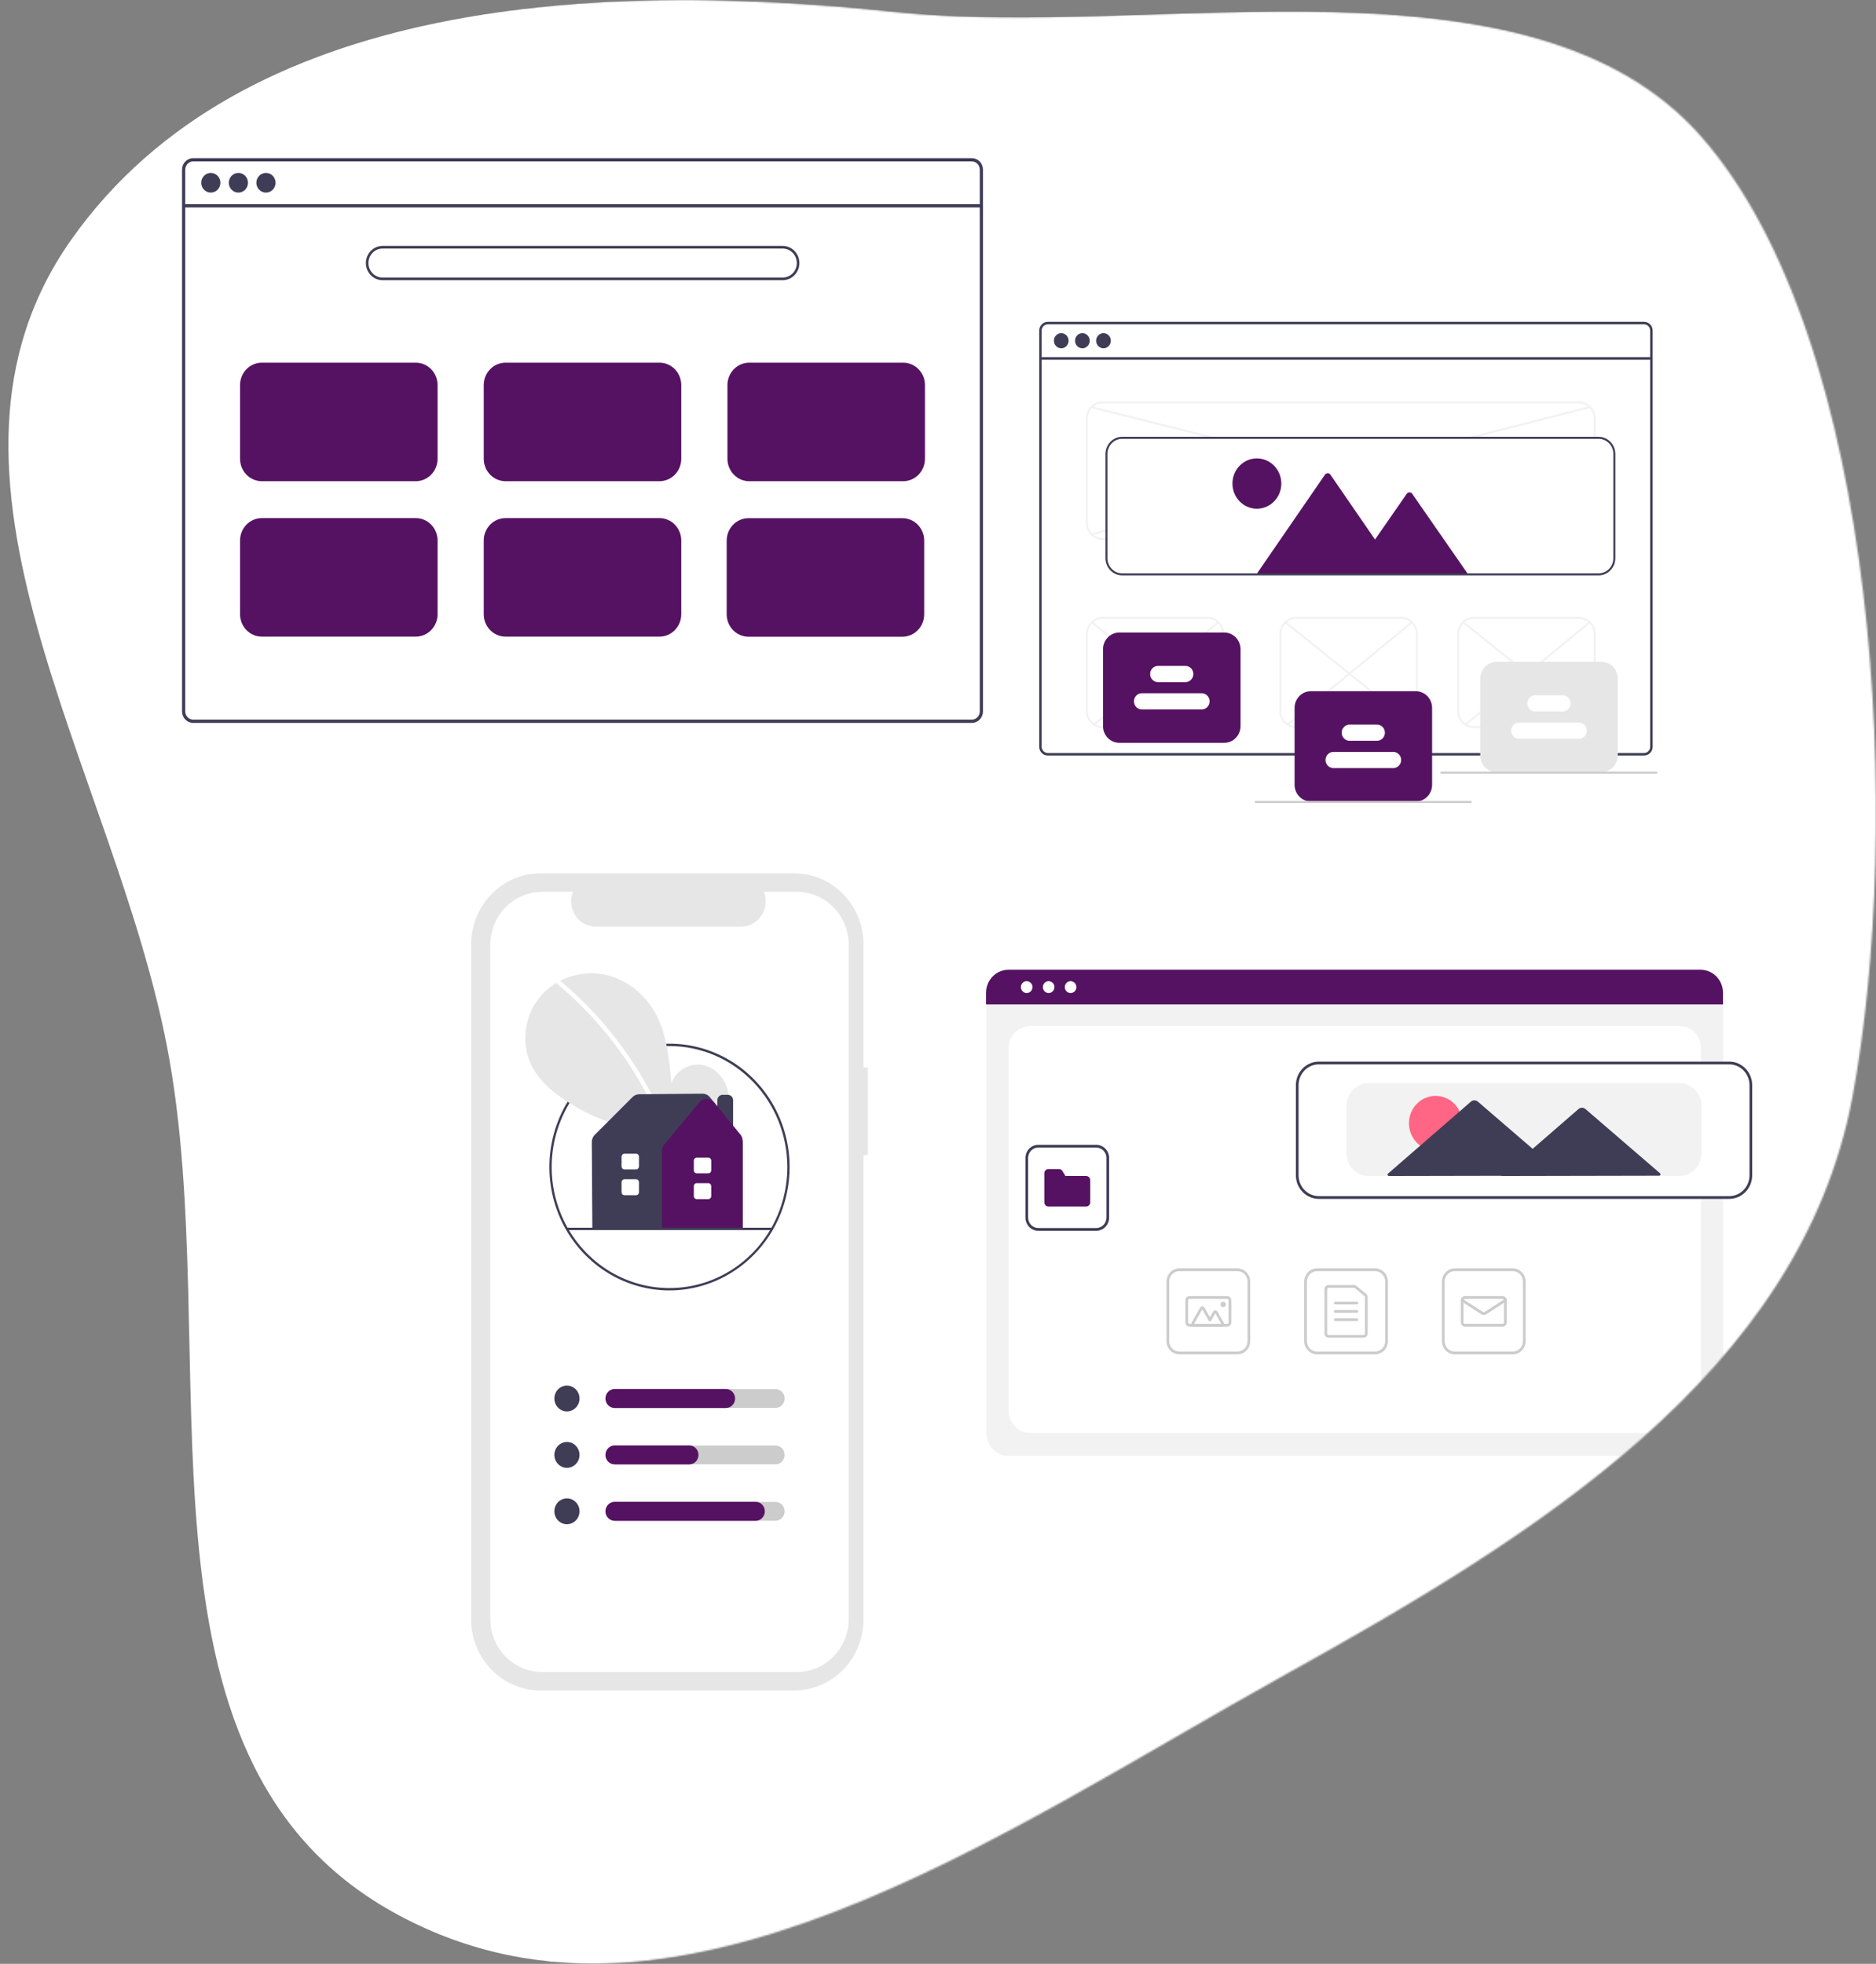 <svg width="1113" height="1165" viewBox="0 0 1113 1165" fill="none" xmlns="http://www.w3.org/2000/svg">
<rect x="0" y="0" width="1113" height="1165" fill="#808080" stroke="none"/>
<mask id="mask0" mask-type="alpha" maskUnits="userSpaceOnUse" x="0" y="0" width="1113" height="1165">
<path fill-rule="evenodd" clip-rule="evenodd" d="M530.027 7.117C683.829 23.292 908.043 -33.525 1008.95 80.666C1116.63 202.525 1128.72 492.851 1098.98 650.988C1068.19 814.658 910.477 911.295 762.032 993.686C593.673 1087.13 396.754 1227.87 228.604 1134.07C63.267 1041.84 129.65 803.703 94.521 621.327C62.487 455.018 -61.208 281.277 37.521 142.037C139.472 -1.747 351.64 -11.644 530.027 7.117Z" fill="black"/>
</mask>
<g mask="url(#mask0)">
<path fill-rule="evenodd" clip-rule="evenodd" d="M533.123 7.117C686.371 23.292 909.78 -33.525 1010.32 80.666C1117.61 202.525 1129.66 492.851 1100.03 650.988C1069.36 814.658 912.205 911.295 764.293 993.686C596.539 1087.13 400.328 1227.87 232.782 1134.07C68.04 1041.84 134.184 803.703 99.181 621.327C67.262 455.018 -55.988 281.277 42.386 142.037C143.97 -1.747 355.376 -11.644 533.123 7.117Z" fill="white"/>
<g clip-path="url(#clip0)">
<path d="M514.892 633.275H512.298V560.308C512.298 549.107 507.966 538.365 500.254 530.445C492.542 522.525 482.082 518.075 471.176 518.075H320.644C309.738 518.075 299.278 522.525 291.566 530.445C283.854 538.365 279.521 549.107 279.521 560.308V960.618C279.521 971.819 283.854 982.561 291.566 990.481C299.278 998.402 309.738 1002.85 320.644 1002.85H471.176C482.082 1002.85 492.542 998.401 500.253 990.481C507.965 982.561 512.298 971.819 512.298 960.618V685.215H514.891L514.892 633.275Z" fill="#E6E6E6"/>
<path d="M472.835 529.059H453.187C454.091 531.334 454.436 533.803 454.192 536.247C453.947 538.691 453.121 541.037 451.787 543.076C450.452 545.116 448.649 546.787 446.538 547.942C444.426 549.097 442.07 549.702 439.677 549.702H353.439C351.047 549.701 348.691 549.097 346.579 547.942C344.468 546.786 342.665 545.115 341.331 543.076C339.996 541.036 339.17 538.691 338.926 536.247C338.682 533.802 339.027 531.334 339.93 529.059H321.578C313.433 529.059 305.622 532.381 299.863 538.296C294.104 544.211 290.868 552.233 290.868 560.598V960.327C290.868 968.691 294.104 976.713 299.863 982.628C305.622 988.543 313.433 991.866 321.578 991.866H472.835C480.98 991.866 488.791 988.543 494.55 982.628C500.31 976.713 503.545 968.691 503.545 960.327V560.597C503.545 552.233 500.309 544.211 494.55 538.296C488.791 532.381 480.98 529.059 472.835 529.059H472.835Z" fill="white"/>
<path d="M397.207 765.506C383.113 765.506 369.335 761.213 357.617 753.172C345.898 745.13 336.765 733.701 331.371 720.328C325.978 706.955 324.566 692.241 327.316 678.044C330.066 663.848 336.852 650.808 346.818 640.573C356.784 630.338 369.481 623.368 383.304 620.544C397.128 617.721 411.455 619.17 424.476 624.709C437.497 630.248 448.627 639.628 456.457 651.663C464.287 663.698 468.466 677.848 468.466 692.322C468.445 711.725 460.93 730.326 447.571 744.046C434.212 757.766 416.099 765.484 397.207 765.506V765.506ZM397.207 620.532C383.381 620.532 369.866 624.743 358.371 632.631C346.875 640.519 337.916 651.731 332.625 664.849C327.334 677.967 325.95 692.402 328.647 706.327C331.344 720.253 338.002 733.045 347.778 743.085C357.554 753.125 370.01 759.962 383.569 762.732C397.129 765.502 411.184 764.08 423.957 758.647C436.73 753.213 447.647 744.012 455.328 732.206C463.009 720.4 467.109 706.521 467.109 692.322C467.088 673.289 459.717 655.041 446.612 641.583C433.507 628.124 415.739 620.554 397.207 620.532V620.532Z" fill="#3F3D56"/>
<path d="M423.379 671.062C429.482 665.766 433.189 657.4 432.217 649.255C431.245 641.11 425.223 633.623 417.413 631.893C409.602 630.164 400.699 634.951 398.327 642.787C397.021 627.68 395.517 611.94 387.696 599.075C380.615 587.427 368.349 579.091 355.057 577.6C341.764 576.109 327.769 581.741 319.479 592.516C311.189 603.291 309.159 618.955 314.965 631.326C319.242 640.439 327.122 647.221 335.379 652.738C361.72 670.341 394.395 676.288 425.487 671.589L423.379 671.062Z" fill="#E6E6E6"/>
<path d="M332.624 582.053C343.592 591.228 353.654 601.489 362.664 612.689C376.766 630.156 388.176 649.739 396.499 670.758C397.109 672.291 394.684 672.958 394.082 671.442C380.464 637.283 358.724 607.176 330.851 583.874C329.599 582.827 331.382 581.015 332.624 582.053V582.053Z" fill="white"/>
<path d="M336.356 837.295C340.479 837.295 343.821 833.863 343.821 829.628C343.821 825.394 340.479 821.962 336.356 821.962C332.233 821.962 328.891 825.394 328.891 829.628C328.891 833.863 332.233 837.295 336.356 837.295Z" fill="#3F3D56"/>
<path d="M460.093 835.204H365.08C363.64 835.204 362.259 834.617 361.241 833.571C360.223 832.525 359.651 831.107 359.651 829.628C359.651 828.15 360.223 826.731 361.241 825.686C362.259 824.64 363.64 824.052 365.08 824.052H460.093C461.533 824.052 462.914 824.64 463.932 825.686C464.951 826.731 465.523 828.15 465.523 829.628C465.523 831.107 464.951 832.525 463.932 833.571C462.914 834.617 461.533 835.204 460.093 835.204Z" fill="#CCCCCC"/>
<path d="M430.625 835.271H364.687C363.23 835.271 361.833 834.677 360.802 833.619C359.772 832.56 359.193 831.125 359.193 829.628C359.193 828.132 359.772 826.696 360.802 825.638C361.833 824.58 363.23 823.985 364.687 823.985H430.625C432.082 823.985 433.48 824.58 434.51 825.638C435.541 826.696 436.12 828.132 436.12 829.628C436.12 831.125 435.541 832.56 434.51 833.619C433.48 834.677 432.082 835.271 430.625 835.271Z" fill="#561262"/>
<path d="M336.356 870.751C340.479 870.751 343.821 867.318 343.821 863.084C343.821 858.849 340.479 855.417 336.356 855.417C332.233 855.417 328.891 858.849 328.891 863.084C328.891 867.318 332.233 870.751 336.356 870.751Z" fill="#3F3D56"/>
<path d="M460.093 868.66H365.08C363.64 868.66 362.259 868.072 361.241 867.027C360.223 865.981 359.651 864.563 359.651 863.084C359.651 861.605 360.223 860.187 361.241 859.141C362.259 858.095 363.64 857.508 365.08 857.508H460.093C461.533 857.508 462.914 858.095 463.932 859.141C464.951 860.187 465.523 861.605 465.523 863.084C465.523 864.563 464.951 865.981 463.932 867.027C462.914 868.072 461.533 868.66 460.093 868.66Z" fill="#CCCCCC"/>
<path d="M336.356 904.206C340.479 904.206 343.821 900.773 343.821 896.539C343.821 892.305 340.479 888.872 336.356 888.872C332.233 888.872 328.891 892.305 328.891 896.539C328.891 900.773 332.233 904.206 336.356 904.206Z" fill="#3F3D56"/>
<path d="M460.093 902.115H365.08C363.64 902.115 362.259 901.528 361.241 900.482C360.223 899.436 359.651 898.018 359.651 896.539C359.651 895.06 360.223 893.642 361.241 892.596C362.259 891.551 363.64 890.963 365.08 890.963H460.093C461.533 890.963 462.914 891.551 463.932 892.596C464.951 893.642 465.523 895.06 465.523 896.539C465.523 898.018 464.951 899.436 463.932 900.482C462.914 901.528 461.533 902.115 460.093 902.115Z" fill="#CCCCCC"/>
<path d="M408.908 868.727H364.687C363.23 868.727 361.833 868.132 360.802 867.074C359.772 866.016 359.193 864.58 359.193 863.084C359.193 861.587 359.772 860.152 360.802 859.093C361.833 858.035 363.23 857.441 364.687 857.441H408.908C410.365 857.441 411.762 858.035 412.793 859.093C413.823 860.152 414.402 861.587 414.402 863.084C414.402 864.58 413.823 866.016 412.793 867.074C411.762 868.132 410.365 868.727 408.908 868.727V868.727Z" fill="#561262"/>
<path d="M448.27 902.182H364.687C363.23 902.182 361.833 901.588 360.802 900.529C359.772 899.471 359.193 898.036 359.193 896.539C359.193 895.042 359.772 893.607 360.802 892.549C361.833 891.491 363.23 890.896 364.687 890.896H448.27C449.727 890.896 451.125 891.491 452.155 892.549C453.186 893.607 453.765 895.042 453.765 896.539C453.765 898.036 453.186 899.471 452.155 900.529C451.125 901.588 449.727 902.182 448.27 902.182V902.182Z" fill="#561262"/>
<path d="M434.936 680.942H425.608V652.635C425.609 651.803 425.931 651.006 426.503 650.418C427.076 649.83 427.852 649.499 428.662 649.498H431.882C432.691 649.499 433.468 649.83 434.04 650.418C434.613 651.006 434.935 651.803 434.936 652.635V680.942Z" fill="#3F3D56"/>
<path d="M440.591 729.113H351.428L351.108 677.504C351.105 676.707 351.257 675.917 351.557 675.181C351.856 674.446 352.296 673.779 352.851 673.222L375.25 650.816C376.312 649.75 377.736 649.148 379.222 649.136L416.71 648.784C417.56 648.779 418.401 648.965 419.173 649.33C419.945 649.695 420.63 650.23 421.179 650.896L421.182 650.9L438.987 673.326C440.023 674.633 440.589 676.266 440.591 677.951L440.591 729.113Z" fill="#3F3D56"/>
<path d="M440.591 729.113H392.675V682.86C392.676 681.451 393.165 680.088 394.055 679.016L414.873 653.949V653.949C415.414 653.297 416.087 652.773 416.845 652.414C417.603 652.054 418.428 651.869 419.262 651.869H419.284C420.122 651.872 420.95 652.062 421.709 652.428C422.468 652.793 423.141 653.324 423.68 653.983L439.239 673.007C440.111 674.074 440.59 675.423 440.591 676.817V729.113Z" fill="#561262"/>
<path d="M420.265 711.348H413.333C412.883 711.348 412.452 711.164 412.134 710.837C411.816 710.511 411.637 710.068 411.636 709.606V703.636C411.637 703.174 411.816 702.731 412.134 702.405C412.452 702.078 412.883 701.894 413.333 701.894H420.265C420.715 701.894 421.147 702.078 421.465 702.405C421.783 702.731 421.962 703.174 421.962 703.636V709.606C421.962 710.068 421.783 710.511 421.465 710.837C421.147 711.164 420.715 711.348 420.265 711.348V711.348Z" fill="white"/>
<path d="M420.265 696.052H413.333C412.883 696.051 412.452 695.868 412.134 695.541C411.816 695.214 411.637 694.771 411.636 694.309V688.479C411.637 688.017 411.816 687.574 412.134 687.247C412.452 686.921 412.883 686.737 413.333 686.736H420.265C420.715 686.737 421.147 686.921 421.465 687.247C421.783 687.574 421.962 688.017 421.962 688.479V694.309C421.962 694.771 421.783 695.214 421.465 695.541C421.147 695.868 420.715 696.051 420.265 696.052V696.052Z" fill="white"/>
<path d="M377.393 709.024H370.461C370.011 709.024 369.58 708.84 369.262 708.513C368.944 708.187 368.765 707.744 368.765 707.282V701.313C368.765 700.851 368.944 700.408 369.262 700.081C369.58 699.755 370.011 699.571 370.461 699.57H377.393C377.843 699.571 378.275 699.755 378.593 700.081C378.911 700.408 379.09 700.851 379.09 701.313V707.282C379.09 707.744 378.911 708.187 378.593 708.513C378.275 708.84 377.843 709.024 377.393 709.024Z" fill="white"/>
<path d="M377.393 693.728H370.461C370.011 693.728 369.58 693.544 369.262 693.217C368.944 692.89 368.765 692.448 368.765 691.986V686.155C368.765 685.694 368.944 685.251 369.262 684.924C369.58 684.597 370.011 684.414 370.461 684.413H377.393C377.843 684.414 378.275 684.597 378.593 684.924C378.911 685.251 379.09 685.694 379.09 686.155V691.986C379.09 692.448 378.911 692.89 378.593 693.217C378.275 693.544 377.843 693.728 377.393 693.728Z" fill="white"/>
<path d="M457.846 729.717H336.567C336.387 729.717 336.214 729.643 336.087 729.513C335.96 729.382 335.888 729.205 335.888 729.02C335.888 728.835 335.96 728.658 336.087 728.527C336.214 728.396 336.387 728.323 336.567 728.323H457.846C458.026 728.323 458.199 728.396 458.326 728.527C458.454 728.658 458.525 728.835 458.525 729.02C458.525 729.205 458.454 729.382 458.326 729.513C458.199 729.643 458.026 729.717 457.846 729.717Z" fill="#3F3D56"/>
</g>
<g clip-path="url(#clip1)">
<path d="M975.403 190.904H621.629C620.282 190.905 618.99 191.457 618.037 192.438C617.084 193.419 616.549 194.749 616.547 196.136V442.971C616.549 444.358 617.084 445.689 618.037 446.67C618.99 447.651 620.282 448.202 621.629 448.204H975.403C976.137 448.204 976.864 448.04 977.531 447.723C978.198 447.405 978.79 446.943 979.267 446.367C979.307 446.322 979.344 446.274 979.378 446.223C979.681 445.841 979.927 445.415 980.106 444.957C980.362 444.328 980.493 443.653 980.491 442.971V196.137C980.489 194.748 979.953 193.417 978.999 192.436C978.044 191.455 976.751 190.904 975.403 190.904ZM979.04 442.971C979.04 443.701 978.831 444.415 978.439 445.023C978.091 445.559 977.618 445.996 977.064 446.295C976.55 446.569 975.981 446.711 975.403 446.709H621.629C620.667 446.708 619.744 446.314 619.063 445.613C618.383 444.912 618 443.962 617.998 442.971V196.137C618 195.145 618.383 194.195 619.063 193.494C619.744 192.793 620.667 192.399 621.629 192.398H975.403C976.366 192.398 977.291 192.791 977.972 193.492C978.654 194.193 979.038 195.144 979.04 196.137V442.971Z" fill="#3F3D56"/>
<path d="M979.762 211.877H617.272V213.373H979.762V211.877Z" fill="#3F3D56"/>
<path d="M629.621 206.611C632.028 206.611 633.98 204.602 633.98 202.123C633.98 199.645 632.028 197.635 629.621 197.635C627.214 197.635 625.262 199.645 625.262 202.123C625.262 204.602 627.214 206.611 629.621 206.611Z" fill="#3F3D56"/>
<path d="M642.152 206.611C644.559 206.611 646.511 204.602 646.511 202.123C646.511 199.645 644.559 197.635 642.152 197.635C639.745 197.635 637.793 199.645 637.793 202.123C637.793 204.602 639.745 206.611 642.152 206.611Z" fill="#3F3D56"/>
<path d="M654.683 206.611C657.09 206.611 659.042 204.602 659.042 202.123C659.042 199.645 657.09 197.635 654.683 197.635C652.276 197.635 650.324 199.645 650.324 202.123C650.324 204.602 652.276 206.611 654.683 206.611Z" fill="#3F3D56"/>
<path d="M936.776 320.329H654.108C651.481 320.326 648.962 319.25 647.105 317.337C645.247 315.425 644.203 312.832 644.2 310.127V248.316C644.203 245.612 645.247 243.018 647.105 241.106C648.962 239.193 651.481 238.118 654.108 238.115H936.776C939.403 238.118 941.922 239.193 943.779 241.106C945.637 243.018 946.681 245.612 946.684 248.316V310.127C946.681 312.832 945.637 315.425 943.779 317.337C941.922 319.25 939.403 320.326 936.776 320.329ZM654.108 239.315C651.79 239.317 649.568 240.267 647.929 241.954C646.29 243.642 645.368 245.93 645.365 248.316V310.127C645.368 312.513 646.29 314.801 647.929 316.489C649.568 318.176 651.79 319.126 654.108 319.128H936.776C939.094 319.126 941.316 318.176 942.955 316.489C944.594 314.801 945.516 312.513 945.519 310.127V248.316C945.516 245.93 944.594 243.642 942.955 241.954C941.316 240.267 939.094 239.317 936.776 239.315H654.108Z" fill="#F2F2F2"/>
<path d="M716.47 431.948H654.108C651.481 431.945 648.962 430.869 647.105 428.956C645.247 427.044 644.203 424.451 644.2 421.746V376.138C644.203 373.433 645.247 370.84 647.105 368.928C648.962 367.015 651.481 365.939 654.108 365.936H716.47C719.096 365.939 721.615 367.015 723.472 368.928C725.33 370.84 726.375 373.433 726.378 376.138V421.746C726.375 424.451 725.33 427.044 723.472 428.956C721.615 430.869 719.096 431.945 716.47 431.948ZM654.108 367.137C651.79 367.139 649.568 368.089 647.929 369.776C646.29 371.464 645.368 373.752 645.365 376.138V421.746C645.368 424.133 646.29 426.421 647.929 428.108C649.568 429.796 651.79 430.745 654.108 430.748H716.47C718.787 430.745 721.009 429.796 722.648 428.108C724.287 426.421 725.209 424.133 725.212 421.746V376.138C725.209 373.752 724.287 371.464 722.648 369.776C721.009 368.089 718.787 367.139 716.47 367.137H654.108Z" fill="#F2F2F2"/>
<path d="M936.776 431.948H874.414C871.788 431.945 869.269 430.869 867.412 428.956C865.554 427.044 864.509 424.451 864.507 421.746V376.138C864.509 373.433 865.554 370.84 867.412 368.928C869.269 367.015 871.788 365.939 874.414 365.936H936.776C939.403 365.939 941.922 367.015 943.779 368.928C945.637 370.84 946.681 373.433 946.684 376.138V421.746C946.681 424.451 945.637 427.044 943.779 428.956C941.922 430.869 939.403 431.945 936.776 431.948ZM874.414 367.137C872.097 367.139 869.875 368.089 868.236 369.776C866.597 371.464 865.675 373.752 865.672 376.138V421.746C865.675 424.133 866.597 426.421 868.236 428.108C869.875 429.796 872.097 430.745 874.414 430.748H936.776C939.094 430.745 941.316 429.796 942.955 428.108C944.594 426.421 945.516 424.133 945.519 421.746V376.138C945.516 373.752 944.594 371.464 942.955 369.776C941.316 368.089 939.094 367.139 936.776 367.137H874.414Z" fill="#F2F2F2"/>
<path d="M831.286 431.948H768.924C766.297 431.945 763.778 430.869 761.921 428.956C760.063 427.044 759.019 424.451 759.016 421.746V376.138C759.019 373.433 760.063 370.84 761.921 368.928C763.778 367.015 766.297 365.939 768.924 365.936H831.286C833.912 365.939 836.431 367.015 838.288 368.928C840.146 370.84 841.191 373.433 841.194 376.138V421.746C841.191 424.451 840.146 427.044 838.288 428.956C836.431 430.869 833.912 431.945 831.286 431.948ZM768.924 367.137C766.606 367.139 764.384 368.089 762.745 369.776C761.106 371.464 760.184 373.752 760.181 376.138V421.746C760.184 424.133 761.106 426.421 762.745 428.108C764.384 429.796 766.606 430.745 768.924 430.748H831.286C833.603 430.745 835.826 429.796 837.464 428.108C839.103 426.421 840.025 424.133 840.028 421.746V376.138C840.025 373.752 839.103 371.464 837.464 369.776C835.826 368.089 833.603 367.139 831.286 367.137H768.924Z" fill="#F2F2F2"/>
<path d="M647.668 240.929L647.391 242.095L945.963 317.311L946.24 316.145L647.668 240.929Z" fill="#F2F2F2"/>
<path d="M943.21 240.91L647.394 316.368L647.674 317.533L943.49 242.075L943.21 240.91Z" fill="#F2F2F2"/>
<path d="M948.433 341.032H665.764C663.214 341.029 660.77 339.985 658.967 338.129C657.164 336.272 656.15 333.756 656.148 331.13V269.32C656.15 266.695 657.164 264.178 658.967 262.321C660.77 260.465 663.214 259.421 665.764 259.418H948.433C950.982 259.421 953.427 260.465 955.23 262.321C957.032 264.178 958.047 266.695 958.049 269.32V331.13C958.047 333.755 957.032 336.272 955.23 338.129C953.427 339.985 950.982 341.029 948.433 341.032V341.032Z" fill="white"/>
<path d="M762.924 368.646L762.208 369.592L836.905 429.59L837.622 428.643L762.924 368.646Z" fill="#F2F2F2"/>
<path d="M837.278 368.647L763.561 429.384L764.289 430.321L838.007 369.584L837.278 368.647Z" fill="#F2F2F2"/>
<path d="M648.108 368.647L647.391 369.593L722.089 429.59L722.806 428.644L648.108 368.647Z" fill="#F2F2F2"/>
<path d="M722.462 368.647L648.745 429.384L649.473 430.321L723.191 369.584L722.462 368.647Z" fill="#F2F2F2"/>
<path d="M868.416 368.646L867.699 369.592L942.397 429.589L943.114 428.643L868.416 368.646Z" fill="#F2F2F2"/>
<path d="M942.769 368.647L869.052 429.384L869.78 430.321L943.497 369.584L942.769 368.647Z" fill="#F2F2F2"/>
<path d="M840.028 475.455H777.666C775.116 475.452 772.672 474.408 770.869 472.552C769.066 470.695 768.052 468.179 768.049 465.554V419.946C768.052 417.321 769.066 414.804 770.869 412.947C772.672 411.091 775.116 410.047 777.666 410.044H840.028C842.577 410.047 845.022 411.091 846.825 412.947C848.627 414.804 849.642 417.321 849.644 419.946V465.554C849.642 468.179 848.627 470.695 846.825 472.552C845.022 474.408 842.577 475.452 840.028 475.455Z" fill="#561262"/>
<path d="M872.599 476.355H744.961C744.807 476.355 744.659 476.292 744.549 476.18C744.44 476.067 744.378 475.914 744.378 475.755C744.378 475.596 744.44 475.443 744.549 475.331C744.659 475.218 744.807 475.155 744.961 475.155H872.599C872.754 475.155 872.902 475.218 873.012 475.331C873.121 475.443 873.182 475.596 873.182 475.755C873.182 475.914 873.121 476.067 873.012 476.18C872.902 476.292 872.754 476.355 872.599 476.355Z" fill="#CCCCCC"/>
<path d="M816.979 439.449H800.66C799.423 439.449 798.237 438.943 797.363 438.043C796.489 437.143 795.997 435.921 795.997 434.648C795.997 433.375 796.489 432.154 797.363 431.254C798.237 430.353 799.423 429.847 800.66 429.847H816.979C818.216 429.847 819.401 430.353 820.276 431.254C821.15 432.154 821.641 433.375 821.641 434.648C821.641 435.921 821.15 437.143 820.276 438.043C819.401 438.943 818.216 439.449 816.979 439.449Z" fill="white"/>
<path d="M826.623 455.652H791.071C789.834 455.652 788.648 455.146 787.774 454.246C786.9 453.345 786.408 452.124 786.408 450.851C786.408 449.578 786.9 448.357 787.774 447.456C788.648 446.556 789.834 446.05 791.071 446.05H826.623C827.86 446.05 829.046 446.556 829.92 447.456C830.794 448.357 831.286 449.578 831.286 450.851C831.286 452.124 830.794 453.345 829.92 454.246C829.046 455.146 827.86 455.652 826.623 455.652Z" fill="white"/>
<path d="M726.378 440.649H664.016C661.466 440.646 659.022 439.602 657.219 437.746C655.416 435.89 654.402 433.373 654.399 430.748V385.14C654.402 382.515 655.416 379.998 657.219 378.141C659.022 376.285 661.466 375.241 664.016 375.238H726.378C728.927 375.241 731.371 376.285 733.174 378.141C734.977 379.998 735.991 382.515 735.994 385.14V430.748C735.991 433.373 734.977 435.89 733.174 437.746C731.371 439.602 728.927 440.646 726.378 440.649Z" fill="#561262"/>
<path d="M703.329 404.643H687.01C685.773 404.643 684.587 404.137 683.713 403.237C682.838 402.337 682.347 401.116 682.347 399.842C682.347 398.569 682.838 397.348 683.713 396.448C684.587 395.547 685.773 395.041 687.01 395.041H703.329C704.565 395.041 705.751 395.547 706.625 396.448C707.5 397.348 707.991 398.569 707.991 399.842C707.991 401.116 707.5 402.337 706.625 403.237C705.751 404.137 704.565 404.643 703.329 404.643Z" fill="white"/>
<path d="M712.973 420.846H677.42C676.184 420.846 674.998 420.34 674.124 419.44C673.249 418.539 672.758 417.318 672.758 416.045C672.758 414.772 673.249 413.551 674.124 412.65C674.998 411.75 676.184 411.244 677.42 411.244H712.973C714.209 411.244 715.395 411.75 716.27 412.65C717.144 413.551 717.635 414.772 717.635 416.045C717.635 417.318 717.144 418.539 716.27 419.44C715.395 420.34 714.209 420.846 712.973 420.846Z" fill="white"/>
<path d="M950.181 458.052H887.819C885.27 458.049 882.825 457.005 881.023 455.149C879.22 453.293 878.206 450.776 878.203 448.151V402.543C878.206 399.918 879.22 397.401 881.023 395.544C882.825 393.688 885.27 392.644 887.819 392.641H950.181C952.731 392.644 955.175 393.688 956.978 395.544C958.781 397.401 959.795 399.918 959.798 402.543V448.151C959.795 450.776 958.781 453.293 956.978 455.149C955.175 457.005 952.731 458.049 950.181 458.052Z" fill="#E6E6E6"/>
<path d="M927.132 422.046H910.813C909.577 422.046 908.391 421.54 907.516 420.64C906.642 419.74 906.151 418.518 906.151 417.245C906.151 415.972 906.642 414.751 907.516 413.851C908.391 412.95 909.577 412.444 910.813 412.444H927.132C928.369 412.444 929.555 412.95 930.429 413.851C931.304 414.751 931.795 415.972 931.795 417.245C931.795 418.518 931.304 419.74 930.429 420.64C929.555 421.54 928.369 422.046 927.132 422.046Z" fill="white"/>
<path d="M936.776 438.249H901.224C899.988 438.249 898.802 437.743 897.927 436.843C897.053 435.942 896.562 434.721 896.562 433.448C896.562 432.175 897.053 430.954 897.927 430.053C898.802 429.153 899.988 428.647 901.224 428.647H936.776C938.013 428.647 939.199 429.153 940.073 430.053C940.948 430.954 941.439 432.175 941.439 433.448C941.439 434.721 940.948 435.942 940.073 436.843C939.199 437.743 938.013 438.249 936.776 438.249Z" fill="white"/>
<path d="M982.753 458.952H855.115C854.96 458.952 854.812 458.889 854.703 458.777C854.593 458.664 854.532 458.511 854.532 458.352C854.532 458.193 854.593 458.04 854.703 457.928C854.812 457.815 854.96 457.752 855.115 457.752H982.753C982.907 457.752 983.056 457.815 983.165 457.928C983.274 458.04 983.336 458.193 983.336 458.352C983.336 458.511 983.274 458.664 983.165 458.777C983.056 458.889 982.907 458.952 982.753 458.952Z" fill="#CCCCCC"/>
<path d="M870.492 339.973V340.732H745.943V339.938L746.613 338.961L786.099 281.563C786.282 281.302 786.523 281.09 786.801 280.943C787.079 280.797 787.387 280.72 787.699 280.72C788.012 280.72 788.32 280.797 788.598 280.943C788.876 281.09 789.116 281.302 789.299 281.563L815.777 320.052L834.625 292.894C834.808 292.635 835.048 292.424 835.326 292.278C835.603 292.132 835.911 292.056 836.222 292.056C836.534 292.056 836.841 292.132 837.118 292.278C837.396 292.424 837.636 292.635 837.819 292.894L869.822 339.002L870.492 339.973Z" fill="#561262"/>
<path d="M745.684 301.784C753.691 301.784 760.181 295.101 760.181 286.857C760.181 278.613 753.691 271.931 745.684 271.931C737.678 271.931 731.188 278.613 731.188 286.857C731.188 295.101 737.678 301.784 745.684 301.784Z" fill="#561262"/>
<path d="M948.433 341.332H665.764C663.137 341.329 660.619 340.253 658.761 338.341C656.904 336.428 655.859 333.835 655.856 331.13V269.32C655.859 266.615 656.904 264.022 658.761 262.109C660.619 260.197 663.137 259.121 665.764 259.118H948.433C951.06 259.121 953.578 260.197 955.436 262.109C957.293 264.022 958.338 266.615 958.341 269.32V331.13C958.338 333.835 957.293 336.428 955.436 338.341C953.578 340.253 951.06 341.329 948.433 341.332ZM665.764 260.318C663.446 260.321 661.224 261.27 659.585 262.958C657.946 264.645 657.024 266.933 657.022 269.32V331.13C657.024 333.517 657.946 335.805 659.585 337.493C661.224 339.18 663.446 340.129 665.764 340.132H948.433C950.751 340.129 952.973 339.18 954.612 337.493C956.251 335.805 957.173 333.517 957.175 331.13V269.32C957.173 266.933 956.251 264.645 954.612 262.958C952.973 261.27 950.751 260.321 948.433 260.318H665.764Z" fill="#3F3D56"/>
</g>
<g clip-path="url(#clip2)">
<path d="M1009.19 863.672H598.417C594.913 863.667 591.554 862.236 589.077 859.691C586.599 857.147 585.205 853.696 585.201 850.098V596.592C585.204 593.955 586.225 591.428 588.04 589.563C589.855 587.699 592.316 586.65 594.883 586.647H1012.55C1015.16 586.65 1017.67 587.717 1019.51 589.614C1021.36 591.51 1022.4 594.082 1022.4 596.764V850.098C1022.4 853.696 1021.01 857.147 1018.53 859.691C1016.05 862.236 1012.69 863.667 1009.19 863.672Z" fill="#F2F2F2"/>
<path d="M611.233 850.098H996.371C999.77 850.098 1003.03 848.711 1005.43 846.242C1007.84 843.774 1009.19 840.426 1009.19 836.935V621.77C1009.19 618.279 1007.84 614.931 1005.43 612.463C1003.03 609.994 999.77 608.608 996.371 608.608H611.233C607.834 608.608 604.574 609.994 602.171 612.463C599.768 614.931 598.417 618.279 598.417 621.77V836.935C598.417 840.426 599.768 843.774 602.171 846.242C604.574 848.711 607.834 850.098 611.233 850.098Z" fill="white"/>
<path d="M1022.22 595.815H585.016V588.905C585.021 585.294 586.42 581.833 588.907 579.28C591.394 576.728 594.764 575.293 598.28 575.29H1008.95C1012.47 575.293 1015.84 576.728 1018.33 579.28C1020.81 581.833 1022.21 585.294 1022.22 588.905V595.815Z" fill="#561262"/>
<path d="M609.121 589.097C611.016 589.097 612.552 587.519 612.552 585.573C612.552 583.627 611.016 582.049 609.121 582.049C607.227 582.049 605.69 583.627 605.69 585.573C605.69 587.519 607.227 589.097 609.121 589.097Z" fill="white"/>
<path d="M622.144 589.097C624.039 589.097 625.575 587.519 625.575 585.573C625.575 583.627 624.039 582.049 622.144 582.049C620.249 582.049 618.713 583.627 618.713 585.573C618.713 587.519 620.249 589.097 622.144 589.097Z" fill="white"/>
<path d="M635.167 589.097C637.062 589.097 638.598 587.519 638.598 585.573C638.598 583.627 637.062 582.049 635.167 582.049C633.272 582.049 631.736 583.627 631.736 585.573C631.736 587.519 633.272 589.097 635.167 589.097Z" fill="white"/>
<path d="M815.819 803.435H781.378C779.36 803.433 777.426 802.609 776 801.144C774.573 799.679 773.771 797.692 773.768 795.62V760.246C773.771 758.174 774.573 756.187 776 754.722C777.426 753.257 779.36 752.433 781.378 752.431H815.819C817.837 752.433 819.771 753.257 821.197 754.722C822.624 756.187 823.426 758.174 823.429 760.246V795.62C823.426 797.692 822.624 799.679 821.197 801.144C819.771 802.609 817.837 803.433 815.819 803.435V803.435ZM781.378 754.076C779.785 754.078 778.258 754.728 777.132 755.885C776.006 757.042 775.372 758.61 775.37 760.246V795.62C775.372 797.256 776.006 798.824 777.132 799.981C778.258 801.138 779.785 801.788 781.378 801.79H815.819C817.412 801.788 818.939 801.138 820.065 799.981C821.191 798.824 821.825 797.256 821.827 795.62V760.246C821.825 758.61 821.191 757.042 820.065 755.885C818.939 754.728 817.412 754.078 815.819 754.076H781.378Z" fill="#CCCCCC"/>
<path d="M809.011 793.564H788.186C787.549 793.563 786.938 793.303 786.488 792.84C786.037 792.377 785.784 791.75 785.783 791.096V764.77C785.784 764.116 786.037 763.489 786.488 763.026C786.938 762.563 787.549 762.303 788.186 762.302H803.276C803.823 762.303 804.354 762.495 804.781 762.847L810.516 767.58C810.797 767.811 811.024 768.104 811.179 768.437C811.335 768.77 811.415 769.135 811.414 769.504V791.096C811.413 791.75 811.16 792.377 810.71 792.84C810.259 793.303 809.648 793.563 809.011 793.564V793.564ZM788.186 763.948C787.974 763.948 787.77 764.035 787.62 764.189C787.47 764.343 787.385 764.552 787.385 764.77V791.096C787.385 791.314 787.47 791.523 787.62 791.677C787.77 791.831 787.974 791.918 788.186 791.918H809.011C809.224 791.918 809.427 791.831 809.577 791.677C809.727 791.523 809.812 791.314 809.812 791.096V769.504C809.812 769.381 809.786 769.259 809.734 769.148C809.682 769.037 809.607 768.94 809.513 768.863L803.777 764.129C803.635 764.012 803.458 763.948 803.276 763.948H788.186Z" fill="#CCCCCC"/>
<path d="M805.006 773.82H792.191C791.978 773.82 791.775 773.733 791.624 773.579C791.474 773.424 791.39 773.215 791.39 772.997C791.39 772.779 791.474 772.57 791.624 772.415C791.775 772.261 791.978 772.174 792.191 772.174H805.006C805.219 772.174 805.422 772.261 805.573 772.415C805.723 772.57 805.807 772.779 805.807 772.997C805.807 773.215 805.723 773.424 805.573 773.579C805.422 773.733 805.219 773.82 805.006 773.82Z" fill="#CCCCCC"/>
<path d="M805.006 778.756H792.191C791.978 778.756 791.775 778.669 791.624 778.515C791.474 778.36 791.39 778.151 791.39 777.933C791.39 777.715 791.474 777.506 791.624 777.351C791.775 777.197 791.978 777.11 792.191 777.11H805.006C805.219 777.11 805.422 777.197 805.573 777.351C805.723 777.506 805.807 777.715 805.807 777.933C805.807 778.151 805.723 778.36 805.573 778.515C805.422 778.669 805.219 778.756 805.006 778.756Z" fill="#CCCCCC"/>
<path d="M805.006 783.692H792.191C791.978 783.692 791.775 783.605 791.624 783.451C791.474 783.296 791.39 783.087 791.39 782.869C791.39 782.651 791.474 782.442 791.624 782.287C791.775 782.133 791.978 782.046 792.191 782.046H805.006C805.219 782.046 805.422 782.133 805.573 782.287C805.723 782.442 805.807 782.651 805.807 782.869C805.807 783.087 805.723 783.296 805.573 783.451C805.422 783.605 805.219 783.692 805.006 783.692Z" fill="#CCCCCC"/>
<path d="M897.519 803.435H863.077C861.059 803.433 859.125 802.609 857.699 801.144C856.272 799.679 855.47 797.692 855.468 795.62V760.246C855.47 758.174 856.272 756.187 857.699 754.722C859.125 753.257 861.059 752.433 863.077 752.431H897.519C899.536 752.433 901.47 753.257 902.897 754.722C904.323 756.187 905.126 758.174 905.128 760.246V795.62C905.126 797.692 904.323 799.679 902.897 801.144C901.47 802.609 899.536 803.433 897.519 803.435V803.435ZM863.077 754.076C861.484 754.078 859.957 754.728 858.831 755.885C857.705 757.042 857.071 758.61 857.07 760.246V795.62C857.071 797.256 857.705 798.824 858.831 799.981C859.957 801.138 861.484 801.788 863.077 801.79H897.519C899.111 801.788 900.638 801.138 901.764 799.981C902.891 798.824 903.524 797.256 903.526 795.62V760.246C903.524 758.61 902.891 757.042 901.764 755.885C900.638 754.728 899.111 754.078 897.519 754.076H863.077Z" fill="#CCCCCC"/>
<path d="M891.511 786.982H869.084C868.447 786.982 867.836 786.721 867.386 786.259C866.935 785.796 866.682 785.169 866.681 784.514V771.352C866.682 770.697 866.935 770.07 867.386 769.607C867.836 769.145 868.447 768.884 869.084 768.884H891.511C892.148 768.884 892.759 769.145 893.21 769.607C893.66 770.07 893.914 770.697 893.914 771.352V784.514C893.914 785.169 893.66 785.796 893.21 786.259C892.759 786.721 892.148 786.982 891.511 786.982V786.982ZM869.084 770.529C868.872 770.529 868.668 770.616 868.518 770.77C868.368 770.924 868.283 771.134 868.283 771.352V784.514C868.283 784.732 868.368 784.941 868.518 785.096C868.668 785.25 868.872 785.337 869.084 785.337H891.511C891.724 785.337 891.927 785.25 892.077 785.096C892.228 784.941 892.312 784.732 892.312 784.514V771.352C892.312 771.134 892.228 770.924 892.077 770.77C891.927 770.616 891.724 770.529 891.511 770.529H869.084Z" fill="#CCCCCC"/>
<path d="M880.298 780.103C879.848 780.104 879.406 779.975 879.024 779.731L867.057 772.049C866.878 771.933 866.75 771.749 866.703 771.537C866.655 771.324 866.692 771.101 866.804 770.916C866.917 770.731 867.096 770.6 867.303 770.551C867.509 770.502 867.727 770.539 867.907 770.654L879.874 778.335C880.001 778.417 880.148 778.46 880.298 778.46C880.448 778.46 880.595 778.417 880.722 778.335L892.688 770.654C892.869 770.539 893.086 770.502 893.293 770.551C893.499 770.6 893.679 770.731 893.791 770.916C893.904 771.101 893.94 771.324 893.893 771.537C893.845 771.749 893.718 771.933 893.538 772.049L881.572 779.731C881.189 779.975 880.748 780.104 880.298 780.103V780.103Z" fill="#CCCCCC"/>
<path d="M734.12 803.435H699.678C697.661 803.433 695.727 802.609 694.3 801.144C692.874 799.679 692.071 797.692 692.069 795.62V760.246C692.071 758.174 692.874 756.187 694.3 754.722C695.727 753.257 697.661 752.433 699.678 752.431H734.12C736.138 752.433 738.072 753.257 739.498 754.722C740.925 756.187 741.727 758.174 741.729 760.246V795.62C741.727 797.692 740.925 799.679 739.498 801.144C738.072 802.609 736.138 803.433 734.12 803.435V803.435ZM699.678 754.076C698.086 754.078 696.559 754.728 695.433 755.885C694.306 757.042 693.673 758.61 693.671 760.246V795.62C693.673 797.256 694.306 798.824 695.433 799.981C696.559 801.138 698.086 801.788 699.678 801.79H734.12C735.713 801.788 737.24 801.138 738.366 799.981C739.492 798.824 740.126 797.256 740.128 795.62V760.246C740.126 758.61 739.492 757.042 738.366 755.885C737.24 754.728 735.713 754.078 734.12 754.076H699.678Z" fill="#CCCCCC"/>
<path d="M728.113 786.982H705.686C705.049 786.982 704.438 786.721 703.987 786.259C703.537 785.796 703.283 785.169 703.283 784.514V771.352C703.283 770.697 703.537 770.07 703.987 769.607C704.438 769.145 705.049 768.884 705.686 768.884H728.113C728.75 768.884 729.361 769.145 729.811 769.607C730.262 770.07 730.515 770.697 730.516 771.352V784.514C730.515 785.169 730.262 785.796 729.811 786.259C729.361 786.721 728.75 786.982 728.113 786.982V786.982ZM705.686 770.529C705.473 770.529 705.27 770.616 705.12 770.77C704.969 770.924 704.885 771.134 704.885 771.352V784.514C704.885 784.732 704.969 784.941 705.12 785.096C705.27 785.25 705.473 785.337 705.686 785.337H728.113C728.325 785.337 728.529 785.25 728.679 785.096C728.829 784.941 728.914 784.732 728.914 784.514V771.352C728.914 771.134 728.829 770.924 728.679 770.77C728.529 770.616 728.325 770.529 728.113 770.529H705.686Z" fill="#CCCCCC"/>
<path d="M724.558 786.982H708.439C708.158 786.982 707.882 786.906 707.638 786.762C707.395 786.618 707.193 786.41 707.052 786.16C706.911 785.91 706.837 785.626 706.837 785.337C706.837 785.048 706.912 784.764 707.052 784.514L711.907 775.876C712.048 775.626 712.25 775.418 712.494 775.274C712.737 775.13 713.014 775.054 713.295 775.054C713.576 775.054 713.852 775.13 714.096 775.274C714.339 775.418 714.542 775.626 714.682 775.876L717.818 781.455L719.635 778.223C719.775 777.973 719.978 777.765 720.221 777.621C720.465 777.476 720.741 777.4 721.022 777.4C721.303 777.4 721.58 777.476 721.823 777.621C722.067 777.765 722.269 777.973 722.41 778.223L725.946 784.514C726.086 784.764 726.16 785.048 726.16 785.337C726.16 785.626 726.086 785.91 725.946 786.16C725.805 786.41 725.603 786.618 725.359 786.762C725.116 786.906 724.839 786.982 724.558 786.982H724.558ZM724.558 785.337L721.022 779.046L718.512 783.512C718.442 783.637 718.34 783.741 718.219 783.813C718.097 783.885 717.959 783.923 717.818 783.923V783.923C717.677 783.923 717.539 783.885 717.417 783.813C717.296 783.741 717.195 783.637 717.124 783.512L713.295 776.699L708.439 785.337H724.558Z" fill="#CCCCCC"/>
<path d="M725.71 775.465C726.595 775.465 727.312 774.728 727.312 773.82C727.312 772.911 726.595 772.174 725.71 772.174C724.825 772.174 724.108 772.911 724.108 773.82C724.108 774.728 724.825 775.465 725.71 775.465Z" fill="#CCCCCC"/>
<path d="M1025.93 710.799H782.437C778.933 710.795 775.574 709.363 773.097 706.818C770.619 704.274 769.225 700.824 769.221 697.225V643.752C769.225 640.153 770.619 636.703 773.097 634.158C775.574 631.613 778.933 630.182 782.437 630.178H1025.93C1029.44 630.182 1032.8 631.614 1035.27 634.158C1037.75 636.703 1039.14 640.153 1039.15 643.752V697.225C1039.14 700.823 1037.75 704.274 1035.27 706.818C1032.8 709.363 1029.44 710.794 1025.93 710.799V710.799Z" fill="white"/>
<path d="M1025.93 711.21H782.437C778.827 711.206 775.366 709.731 772.813 707.109C770.261 704.487 768.825 700.933 768.821 697.225V643.752C768.825 640.044 770.261 636.489 772.813 633.868C775.366 631.246 778.827 629.771 782.437 629.767H1025.93C1029.54 629.771 1033 631.246 1035.56 633.868C1038.11 636.489 1039.55 640.044 1039.55 643.752V697.225C1039.55 700.933 1038.11 704.487 1035.56 707.109C1033 709.731 1029.54 711.206 1025.93 711.21ZM782.437 631.412C779.252 631.416 776.198 632.717 773.946 635.03C771.693 637.344 770.426 640.48 770.423 643.752V697.225C770.426 700.496 771.693 703.633 773.946 705.946C776.198 708.26 779.252 709.561 782.437 709.565H1025.93C1029.12 709.561 1032.17 708.26 1034.42 705.946C1036.68 703.633 1037.94 700.496 1037.95 697.225V643.752C1037.94 640.48 1036.68 637.344 1034.42 635.03C1032.17 632.717 1029.12 631.416 1025.93 631.412H782.437Z" fill="#3F3D56"/>
<path d="M996.297 697.636H812.073C808.569 697.632 805.21 696.201 802.732 693.656C800.255 691.111 798.861 687.661 798.857 684.062V656.092C798.861 652.493 800.255 649.043 802.732 646.498C805.21 643.953 808.569 642.522 812.073 642.518H996.297C999.801 642.522 1003.16 643.953 1005.64 646.498C1008.12 649.043 1009.51 652.493 1009.51 656.092V684.062C1009.51 687.661 1008.12 691.111 1005.64 693.656C1003.16 696.201 999.801 697.632 996.297 697.636V697.636Z" fill="#F2F2F2"/>
<path d="M851.717 682.56C860.446 682.56 867.522 675.293 867.522 666.327C867.522 657.362 860.446 650.094 851.717 650.094C842.988 650.094 835.912 657.362 835.912 666.327C835.912 675.293 842.988 682.56 851.717 682.56Z" fill="#FF6584"/>
<path d="M984.848 695.998L962.539 676.781L940.615 657.896C940.037 657.397 939.305 657.125 938.55 657.126C937.795 657.128 937.065 657.403 936.488 657.904L914.635 676.876L909.297 681.51L901.249 674.577L876.79 653.508C876.211 653.01 875.48 652.737 874.725 652.739C873.97 652.74 873.239 653.016 872.663 653.516L848.283 674.682L823.519 696.181C823.394 696.29 823.304 696.436 823.262 696.599C823.22 696.762 823.227 696.934 823.284 697.093C823.341 697.251 823.443 697.388 823.578 697.484C823.713 697.581 823.873 697.632 824.038 697.632L874.809 697.531L890.879 697.5L890.722 697.636L938.626 697.541L984.335 697.451C984.5 697.451 984.66 697.399 984.794 697.302C984.929 697.205 985.031 697.067 985.087 696.909C985.143 696.75 985.15 696.578 985.107 696.415C985.065 696.252 984.974 696.106 984.848 695.998Z" fill="#3F3D56"/>
<path d="M650.419 730.131H615.977C613.959 730.129 612.025 729.305 610.599 727.84C609.172 726.374 608.37 724.388 608.368 722.316V686.942C608.37 684.87 609.172 682.883 610.599 681.418C612.025 679.953 613.959 679.129 615.977 679.126H650.419C652.436 679.129 654.37 679.953 655.797 681.418C657.223 682.883 658.026 684.87 658.028 686.942V722.316C658.026 724.388 657.223 726.374 655.797 727.84C654.37 729.305 652.436 730.129 650.419 730.131V730.131Z" fill="white"/>
<path d="M650.419 730.131H615.977C613.959 730.129 612.025 729.305 610.599 727.84C609.172 726.374 608.37 724.388 608.368 722.316V686.942C608.37 684.87 609.172 682.883 610.599 681.418C612.025 679.953 613.959 679.129 615.977 679.126H650.419C652.436 679.129 654.37 679.953 655.797 681.418C657.223 682.883 658.026 684.87 658.028 686.942V722.316C658.026 724.388 657.223 726.374 655.797 727.84C654.37 729.305 652.436 730.129 650.419 730.131V730.131ZM615.977 680.772C614.384 680.773 612.857 681.424 611.731 682.581C610.605 683.738 609.971 685.306 609.969 686.942V722.316C609.971 723.952 610.605 725.52 611.731 726.677C612.857 727.833 614.384 728.484 615.977 728.486H650.419C652.011 728.484 653.538 727.833 654.664 726.677C655.791 725.52 656.424 723.952 656.426 722.316V686.942C656.424 685.306 655.791 683.738 654.664 682.581C653.538 681.424 652.011 680.773 650.419 680.772H615.977Z" fill="#3F3D56"/>
<path d="M644.411 715.735H621.984C621.347 715.734 620.736 715.474 620.286 715.011C619.835 714.548 619.582 713.921 619.581 713.267V695.991C619.582 695.337 619.835 694.709 620.286 694.247C620.736 693.784 621.347 693.524 621.984 693.523H628.298C628.708 693.521 629.112 693.629 629.471 693.834C629.829 694.04 630.13 694.337 630.344 694.697L632.105 697.636H644.411C645.048 697.637 645.659 697.897 646.11 698.36C646.56 698.822 646.814 699.45 646.814 700.104V713.267C646.814 713.921 646.56 714.548 646.11 715.011C645.659 715.474 645.048 715.734 644.411 715.735V715.735Z" fill="#561262"/>
</g>
<g clip-path="url(#clip3)">
<path d="M576.538 93.806H114.635C112.876 93.807 111.189 94.526 109.945 95.803C108.701 97.081 108.002 98.813 108 100.62V422.033C108.002 423.839 108.701 425.571 109.945 426.849C111.189 428.126 112.876 428.845 114.635 428.846H576.538C577.497 428.847 578.445 428.633 579.316 428.22C580.187 427.807 580.961 427.205 581.583 426.455C581.636 426.397 581.684 426.334 581.728 426.268C582.124 425.771 582.444 425.215 582.679 424.619C583.013 423.8 583.183 422.92 583.181 422.033V100.62C583.179 98.812 582.478 97.079 581.233 95.801C579.987 94.523 578.298 93.806 576.538 93.806V93.806ZM581.286 422.033C581.287 422.983 581.014 423.913 580.502 424.705C580.047 425.402 579.43 425.972 578.707 426.362C578.036 426.717 577.292 426.902 576.538 426.901H114.635C113.378 426.899 112.174 426.386 111.285 425.473C110.396 424.561 109.896 423.323 109.895 422.033V100.62C109.896 99.329 110.396 98.092 111.285 97.179C112.174 96.266 113.378 95.753 114.635 95.751H576.538C577.796 95.751 579.003 96.264 579.893 97.177C580.783 98.09 581.284 99.328 581.286 100.62V422.033Z" fill="#3F3D56"/>
<path d="M582.229 121.116H108.946V123.064H582.229V121.116Z" fill="#3F3D56"/>
<path d="M125.07 114.259C128.212 114.259 130.76 111.643 130.76 108.415C130.76 105.188 128.212 102.571 125.07 102.571C121.927 102.571 119.379 105.188 119.379 108.415C119.379 111.643 121.927 114.259 125.07 114.259Z" fill="#3F3D56"/>
<path d="M141.431 114.259C144.573 114.259 147.121 111.643 147.121 108.415C147.121 105.188 144.573 102.571 141.431 102.571C138.288 102.571 135.74 105.188 135.74 108.415C135.74 111.643 138.288 114.259 141.431 114.259Z" fill="#3F3D56"/>
<path d="M157.792 114.259C160.934 114.259 163.482 111.643 163.482 108.415C163.482 105.188 160.934 102.571 157.792 102.571C154.649 102.571 152.101 105.188 152.101 108.415C152.101 111.643 154.649 114.259 157.792 114.259Z" fill="#3F3D56"/>
<path d="M464.372 166.206H226.953C224.329 166.206 221.813 165.135 219.958 163.23C218.102 161.325 217.06 158.741 217.06 156.047C217.06 153.353 218.102 150.769 219.958 148.864C221.813 146.959 224.329 145.889 226.953 145.889H464.372C466.996 145.889 469.512 146.959 471.367 148.864C473.222 150.769 474.265 153.353 474.265 156.047C474.265 158.741 473.222 161.325 471.367 163.23C469.512 165.135 466.996 166.206 464.372 166.206V166.206ZM226.953 147.452C224.733 147.452 222.604 148.357 221.034 149.969C219.464 151.581 218.582 153.767 218.582 156.047C218.582 158.327 219.464 160.513 221.034 162.125C222.604 163.737 224.733 164.643 226.953 164.643H464.372C466.592 164.643 468.721 163.737 470.291 162.125C471.861 160.513 472.743 158.327 472.743 156.047C472.743 153.767 471.861 151.581 470.291 149.969C468.721 148.357 466.592 147.452 464.372 147.452H226.953Z" fill="#3F3D56"/>
<path d="M246.666 285.464H155.351C151.921 285.46 148.633 284.059 146.207 281.569C143.782 279.078 142.418 275.702 142.414 272.18V228.42C142.418 224.898 143.782 221.522 146.207 219.031C148.633 216.541 151.921 215.14 155.351 215.136H246.666C250.095 215.14 253.384 216.541 255.809 219.031C258.234 221.522 259.598 224.898 259.602 228.42V272.18C259.598 275.702 258.234 279.078 255.809 281.569C253.384 284.059 250.095 285.46 246.666 285.464V285.464Z" fill="#561262"/>
<path d="M391.248 285.464H299.933C296.503 285.46 293.215 284.059 290.79 281.569C288.365 279.078 287 275.702 286.997 272.18V228.42C287 224.898 288.365 221.522 290.79 219.031C293.215 216.541 296.503 215.14 299.933 215.136H391.248C394.678 215.14 397.966 216.541 400.391 219.031C402.816 221.522 404.181 224.898 404.184 228.42V272.18C404.181 275.702 402.816 279.078 400.391 281.569C397.966 284.059 394.678 285.46 391.248 285.464V285.464Z" fill="#561262"/>
<path d="M535.83 285.464H444.515C441.086 285.46 437.797 284.059 435.372 281.569C432.947 279.078 431.583 275.702 431.579 272.18V228.42C431.583 224.898 432.947 221.522 435.372 219.031C437.797 216.541 441.086 215.14 444.515 215.136H535.83C539.26 215.14 542.548 216.541 544.973 219.031C547.399 221.522 548.763 224.898 548.767 228.42V272.18C548.763 275.702 547.399 279.078 544.973 281.569C542.548 284.059 539.26 285.46 535.83 285.464V285.464Z" fill="#561262"/>
<path d="M246.666 377.671H155.351C151.921 377.667 148.633 376.266 146.207 373.776C143.782 371.286 142.418 367.909 142.414 364.387V320.628C142.418 317.106 143.782 313.729 146.207 311.239C148.633 308.748 151.921 307.348 155.351 307.344H246.666C250.095 307.348 253.384 308.748 255.809 311.239C258.234 313.729 259.598 317.106 259.602 320.628V364.387C259.598 367.909 258.234 371.286 255.809 373.776C253.384 376.266 250.095 377.667 246.666 377.671V377.671Z" fill="#561262"/>
<path d="M391.248 377.671H299.933C296.503 377.667 293.215 376.266 290.79 373.776C288.365 371.286 287 367.909 286.997 364.387V320.628C287 317.106 288.365 313.729 290.79 311.239C293.215 308.748 296.503 307.348 299.933 307.344H391.248C394.678 307.348 397.966 308.748 400.391 311.239C402.816 313.729 404.181 317.106 404.184 320.628V364.387C404.181 367.909 402.816 371.286 400.391 373.776C397.966 376.266 394.678 377.667 391.248 377.671V377.671Z" fill="#561262"/>
<path d="M535.378 377.724H444.063C440.633 377.72 437.345 376.319 434.92 373.829C432.495 371.338 431.131 367.962 431.127 364.44V320.681C431.131 317.159 432.495 313.782 434.92 311.292C437.345 308.801 440.633 307.4 444.063 307.396H535.378C538.808 307.4 542.096 308.801 544.521 311.292C546.946 313.782 548.311 317.159 548.314 320.681V364.44C548.311 367.962 546.946 371.338 544.521 373.829C542.096 376.319 538.808 377.72 535.378 377.724V377.724Z" fill="#561262"/>
</g>
</g>
<defs>
<clipPath id="clip0">
<rect width="236.317" height="485.8" fill="white" transform="translate(279.209 518.075)"/>
</clipPath>
<clipPath id="clip1">
<rect width="367.737" height="286.275" fill="white" transform="translate(615.598 190.904)"/>
</clipPath>
<clipPath id="clip2">
<rect width="455.753" height="288.754" fill="white" transform="translate(584.25 575.082)"/>
</clipPath>
<clipPath id="clip3">
<rect width="476.25" height="335.846" fill="white" transform="translate(108 93)"/>
</clipPath>
</defs>
</svg>
